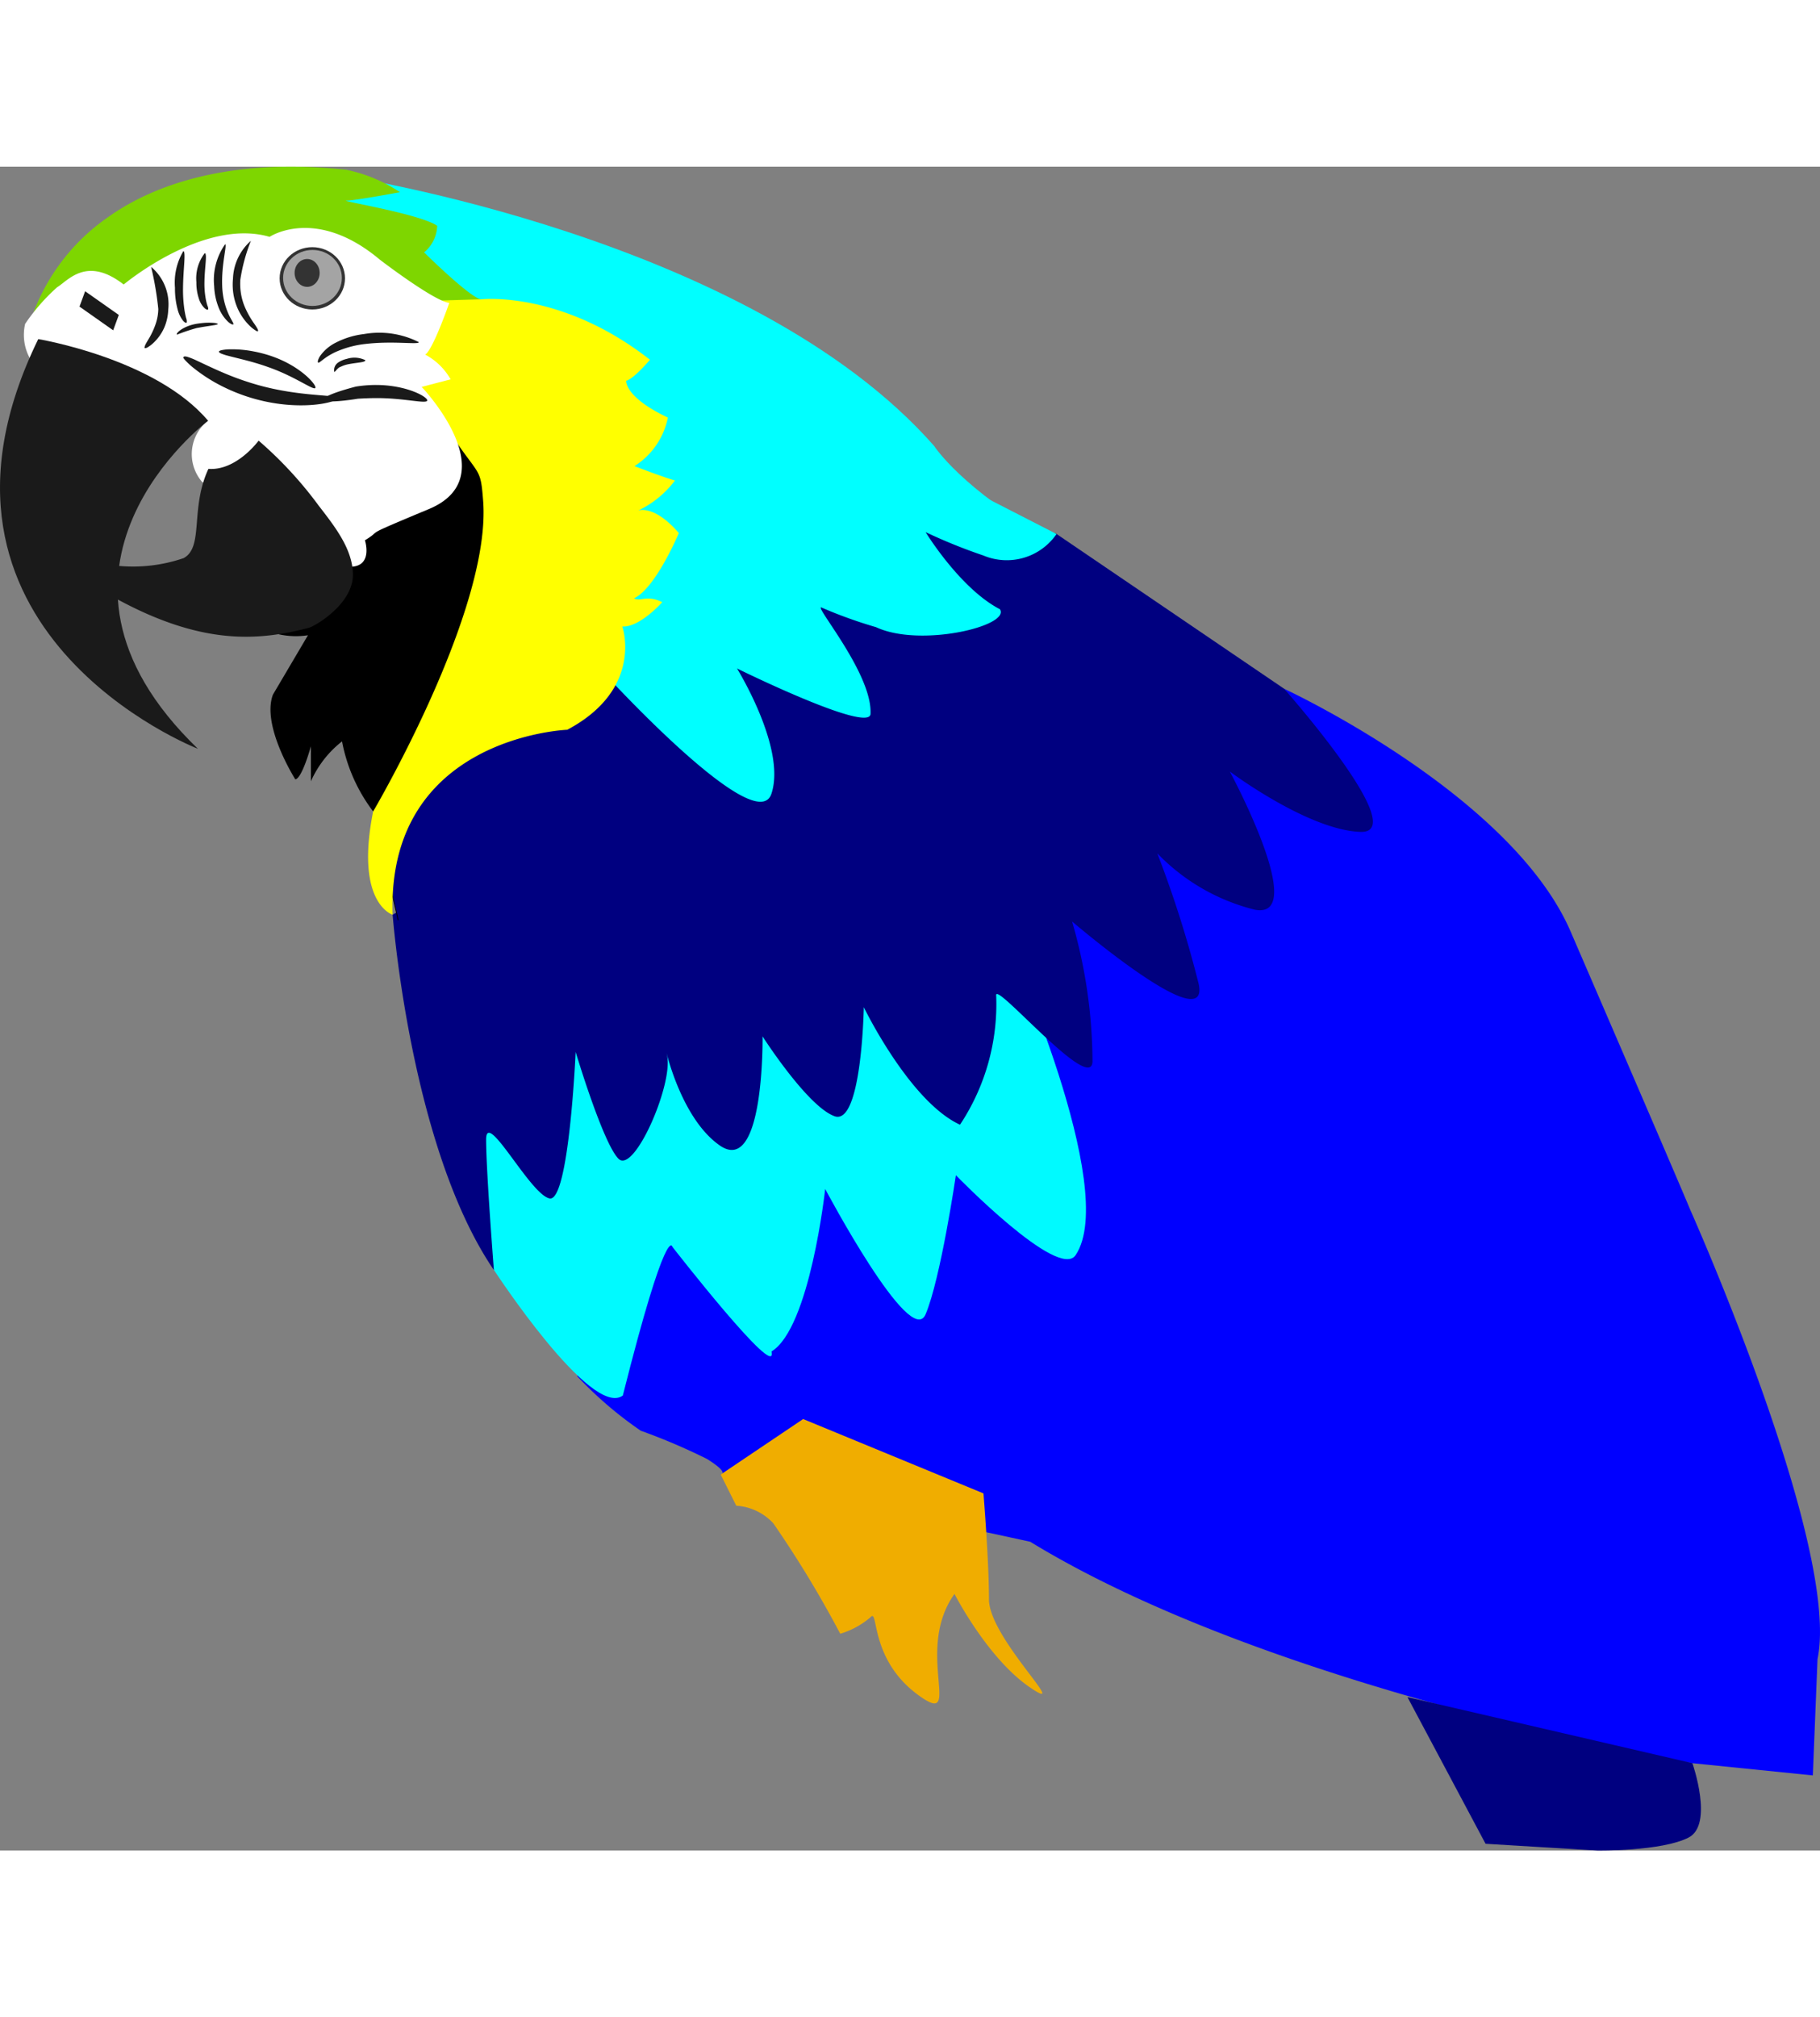 <svg xmlns="http://www.w3.org/2000/svg" width="500" height="554.067" viewBox="0 0 599 554.067"><rect x="0" y="0" width="599" height="554.067" fill="#808080" stroke="none"/><defs><style>.a{fill:blue;}.b,.d{fill:navy;}.c{fill:#00faff;}.d{stroke:#000;stroke-width:0.265px;}.e{fill:aqua;}.f{fill:#f0ad00;}.g{fill:#ff0;}.h{fill:#7ed600;}.i{fill:#fff;}.j{fill:#333;}.k{fill:#e6e6e6;opacity:0.628;}.l{fill:#1a1a1a;}</style></defs><g transform="translate(112.196 1.044)"><path class="a" d="M461.582,165.751s74.617,34.494,94.281,79.8c0,0,35.774,82.779,39.4,91.631,0,0,49.6,111.023,41.9,147.865l-1.546,38.271L595.963,519.3s-137.2-23.535-217.927-72.871L276.154,424.321s3.2-.319-4.485-5.128a201.484,201.484,0,0,0-21.788-9.289,127.076,127.076,0,0,1-20.914-17.922l15.485-66.013L393.427,166.1Z" transform="translate(-151.174 4.982)"/><path class="b" d="M240.41,262.629,334.2,284.376s7.082,20.2-1.245,24.467c-8.852,4.562-30.026,4.279-30.026,4.279L266.123,310.9h0Z" transform="translate(110.611 239.899)"/><path class="c" d="M489.325,202.345s36.7,81.1,22.2,102.85c-5.671,8.5-39.421-26.279-39.421-26.279s-4.987,33.98-9.967,45.759-33.048-41.233-33.048-41.233-4.987,45.76-17.669,53.467c2.266,10.422-32.623-34.435-32.623-34.435s-1.812-8.61-16.311,48.934c-10.422,7.7-42.414-41.31-42.414-41.31l-20.566-57.037,16.311-28.545,82.915-26.279L451.745,185.1Z" transform="translate(-269.698 51.893)"/><g transform="translate(15.001 113.938)"><path class="b" d="M231.525,315.815s5.766,76.571,33.319,116.936c0,0-2.561-32.676-2.561-42.933s14.488,18.082,20.891,19.362,8.581-48.2,8.581-48.2,8.97,30.02,14.1,35.143,17.94-24.255,16.016-33.862,2.561,19.221,17.3,29.477,14.1-35.88,14.1-35.88,14.754,23.068,23.706,26.273,9.613-35.881,9.613-35.881,15,30.988,31.661,38.678a71.75,71.75,0,0,0,11.909-42.525c-.643-5.128,31.224,32.5,31.7,21.77a167.039,167.039,0,0,0-6.716-46.12s45.653,39.085,41.652,20.5a365.274,365.274,0,0,0-13.615-42.933,66.957,66.957,0,0,0,32.2,18.584c17.94,3.2-8.327-45.494-8.327-45.494s25.63,19.221,42.933,19.864-25.081-47.117-25.081-47.117L450.03,190.546" transform="translate(-229.494 -184.674)"/><path class="d" d="M265.765,321.79l-3.842-16.978,16.016-37.8,48.7-48.055,79.456-29.477,50.622-.643,25.742,5.9" transform="translate(-261.923 -188.831)"/></g><g transform="translate(0 0)"><path class="e" d="M495.909,275.378a19.858,19.858,0,0,1-24.06,7.082,177.493,177.493,0,0,1-19.032-7.7s11.325,18.578,24.467,25.376c3.541,5.518-26.279,12.688-40.779,5.9a150.607,150.607,0,0,1-17.669-6.344c-4.078-2.266,16.524,21.31,15.857,34.889-.319,6.545-43.948-14.954-43.948-14.954s16.311,26.279,11.325,41.233-54.37-38.949-54.37-38.949L261.924,165.718l.266-10.156" transform="translate(-260.378 -155.562)"/><path class="e" d="M262.453,156.09s134.658,20.165,195.271,89.064c0,0,8.97,14.1,38.448,30.758" transform="translate(-262.453 -154.284)"/></g></g><g transform="translate(237.193 412.082)"><path class="f" d="M303.7,254.176l5.128,10.251A18.2,18.2,0,0,1,321,270.192a355.125,355.125,0,0,1,22.048,36.37,27.376,27.376,0,0,0,9.967-5.435c2.721-3.169-.454,13.573,15.4,25.376s-1.357-14.045,12.234-33.048c0,0,10.876,21.292,24.921,30.811S392,307.955,392,295.267s-1.812-34.889-1.812-34.889l-59.356-24.467Z" transform="translate(-303.7 -235.911)"/></g><g transform="translate(89.022 80.813)"><path d="M387.679,270.544a54.845,54.845,0,0,1-10.251-23.069,34.422,34.422,0,0,0-10.251,13.137V249.081h0s-2.886,10.575-5.128,10.894c0,0-11.213-17.622-7.371-27.872l11.531-19.545a26.2,26.2,0,0,1-9.613-.319l62.8-73.048,16.66,68.562Z" transform="translate(-353.877 -139.191)"/></g><g transform="translate(51.364 21.928)"><path class="g" d="M445.493,143.723s26.35-3.128,55.686,19.87c0,0-5.211,6.232-7.813,6.911,0,0-.678,5.311,13.709,12.121a24.608,24.608,0,0,1-10.988,15.969s8.852,3.441,13.325,4.721a32.609,32.609,0,0,1-12.175,9.932s5.128-2.243,13.455,7.371c0,0-7.672,18.259-14.754,21.463,1.924,1.281,4.166-1.28,9.289,1.281,0,0-7.371,8.333-13.137,8.008h0s7.182,20.525-18.129,33.98c0,0-59.4,2.219-57.479,60.849,0,0-12.464-3.659-6.409-33.963,0,0,38.979-66.167,36.205-102.2-1.092-14.163-1.18-4.88-20.212-37.5L338.63,122Z" transform="translate(-338.63 -122)"/></g><g transform="translate(11.034)"><path class="h" d="M357.666,163.557a66.744,66.744,0,0,1,24.414-31.277c15.857-11.36,41.516-19.664,78.565-15.662a49.851,49.851,0,0,1,17.621,7.371s-14.924,2.791-17.887,2.791c.59.478,24.857,4.568,30.138,8.262a11.8,11.8,0,0,1-4.308,8.746s14.8,14.641,18.649,15.444Z" transform="translate(-357.666 -115.597)"/></g><g transform="translate(7.857 20.155)"><path class="i" d="M361.522,164.5a16.027,16.027,0,0,1-1.629-11.455,64.763,64.763,0,0,1,10.54-12.062c3.541-2.119,9.666-10.41,21.894-.891,0,0,26.279-22.03,48.026-15.686,0,0,15.178-10.192,36.246,7.477,0,0,17.669,13.573,22.88,14.27,0,0-5.435,15.633-7.931,16.99a20.9,20.9,0,0,1,8.38,8.156s-7.022,1.812-9.513,2.49c0,0,28.327,29.678,2.042,40.324-23.222,9.684-14.163,6.137-20.732,10.139,0,0,2.6,7.985-3.966,8.663s-49.613-27.866-49.613-27.866a14,14,0,0,1,1.947-20.165Z" transform="translate(-359.478 -121.479)"/></g><g transform="translate(26.165 24.383)"><ellipse class="j" cx="10.758" cy="10.251" rx="10.758" ry="10.251" transform="translate(65.865 2.095)"/><ellipse class="k" cx="9.666" cy="9.212" rx="9.666" ry="9.212" transform="translate(67.016 3.01)"/><ellipse class="j" cx="4.125" cy="4.585" rx="4.125" ry="4.585" transform="translate(70.793 5.984)"/><path class="l" d="M371.479,134.153c-.036.077-.047.071,0,.142l.118.189h0a6.755,6.755,0,0,0,.543.667h0a25.611,25.611,0,0,0,2.431,2.266h0a53.366,53.366,0,0,0,10.109,6.444,58.9,58.9,0,0,0,10.28,3.93c15.225,4.249,27.341,1.021,27.182-.218s-12.127-.431-25.925-4.29a92.954,92.954,0,0,1-9.779-3.334c-4.178-1.688-8.061-3.594-10.5-4.721h0a23.019,23.019,0,0,0-3.092-1.251h0a2.839,2.839,0,0,0-.921-.148h0a.589.589,0,0,0-.277.071.425.425,0,0,0-.171.236Z" transform="translate(-337.286 -95.776)"/><path class="l" d="M362.842,141.395c.189.9,4.892.72,11.266-.307h0c1.853-.112,3.842-.195,5.9-.207,9.189-.047,16.453,1.965,16.9.856s-6.669-5.229-17.073-5.17a41.743,41.743,0,0,0-6.4.531h0c-6.415,1.664-10.817,3.393-10.622,4.3Z" transform="translate(-282.482 -89.126)"/><path class="l" d="M373.552,133.836a.324.324,0,0,0,.035.195h0a.638.638,0,0,0,.148.171h0a2.5,2.5,0,0,0,.59.342h0a17.261,17.261,0,0,0,2.266.726h0c1.918.513,4.6,1.121,7.672,1.971,1.77.5,3.641,1.062,5.583,1.77,8.722,3.039,14.718,7.625,15.421,6.869s-4.5-7.029-14.163-10.416a42.116,42.116,0,0,0-6.019-1.611,37.172,37.172,0,0,0-8.214-.708h0a13.861,13.861,0,0,0-2.4.271h0a3.066,3.066,0,0,0-.643.212h0a.856.856,0,0,0-.177.112h0a.171.171,0,0,0-.077.13Z" transform="translate(-327.675 -97.43)"/><path class="l" d="M363.727,141.405a.3.3,0,0,0,.271-.03h0a2.551,2.551,0,0,0,.4-.254h0c.313-.224.72-.561,1.257-.956h0a21.153,21.153,0,0,1,4.981-2.75h0a32.584,32.584,0,0,1,8.6-2.148c9.253-1.1,17.48.307,17.645-.59A28.834,28.834,0,0,0,378.834,132a27.2,27.2,0,0,0-9.4,2.874h0a13.975,13.975,0,0,0-4.951,4.178h0a5.625,5.625,0,0,0-.8,1.582h0a1.593,1.593,0,0,0-.071.5h0a.3.3,0,0,0,.118.266Z" transform="translate(-285.174 -101.317)"/><path class="l" d="M379.05,134.788a8.185,8.185,0,0,0-6.09-.449,8.3,8.3,0,0,0-2.821,1.18h0a3.045,3.045,0,0,0-1.34,3.086c.3.183,1.033-1.375,2.178-1.676h0a9.947,9.947,0,0,1,2.36-.8C376.353,135.526,379.079,135.532,379.05,134.788Z" transform="translate(-284.958 -95.497)"/><path class="l" d="M387.766,151.964a1.876,1.876,0,0,0,1.1-.378,11.167,11.167,0,0,0,1.629-1.245,15.7,15.7,0,0,0,3.694-5.176,16.793,16.793,0,0,0,1.3-5.96,16.082,16.082,0,0,0-5.641-13.986,105,105,0,0,1,2.36,13.88,16.129,16.129,0,0,1-.885,4.951,25.728,25.728,0,0,1-2.36,5.01c-.419.714-.72,1.18-.974,1.706S387.566,151.882,387.766,151.964Z" transform="translate(-366.274 -116.638)"/><path class="l" d="M387.781,142.44a1.834,1.834,0,0,0-.206-1.18h0a17.167,17.167,0,0,1-.667-2.839,27.763,27.763,0,0,1-.342-4.975c.071-5.075.991-9.33.106-9.548a13.619,13.619,0,0,0-2.762,9.525,16.721,16.721,0,0,0,.856,5.553,7.342,7.342,0,0,0,1.77,2.951h0c.59.59,1.1.673,1.233.507Z" transform="translate(-345.445 -119.838)"/><path class="l" d="M387.851,149.407a.23.23,0,0,0,0-.242h0a2.221,2.221,0,0,0-.159-.384h0c-.154-.307-.39-.714-.673-1.233h0a21.675,21.675,0,0,1-1.859-4.5h0a25.142,25.142,0,0,1-.992-6.291c-.266-7.265,1.67-13.485.974-13.715a20.457,20.457,0,0,0-3.612,13.821,21.126,21.126,0,0,0,1.44,6.952h0a13.088,13.088,0,0,0,2.951,4.579h0a5.46,5.46,0,0,0,1.234.921h0a1.5,1.5,0,0,0,.413.147h0c.118,0,.2,0,.248-.047Z" transform="translate(-337.206 -121.925)"/><path class="l" d="M387.332,152.487a.437.437,0,0,0,.071-.384h0a2.569,2.569,0,0,0-.26-.59h0a21.2,21.2,0,0,0-1.18-1.806h0a29.651,29.651,0,0,1-3.116-5.742h0a19.668,19.668,0,0,1-1.269-5.778,19.147,19.147,0,0,1,0-2.667h0a57.962,57.962,0,0,1,3.482-12.806,17.421,17.421,0,0,0-5.9,12.5h0a19.741,19.741,0,0,0-.053,3.2,19.208,19.208,0,0,0,1.7,6.8h0a18.3,18.3,0,0,0,4.131,5.724h0a11.669,11.669,0,0,0,1.629,1.263h0a3.853,3.853,0,0,0,.49.26h0c.195.083.165.089.224,0Z" transform="translate(-328.649 -122.714)"/><path class="l" d="M396.428,131.026c0-.047-.047-.088-.136-.136h0a1.659,1.659,0,0,0-.336-.112,7.8,7.8,0,0,0-1.181-.159h0a20.892,20.892,0,0,0-3.877.13h0c-.525.059-1.086.13-1.658.236-4.19.755-6.751,3.081-6.244,3.541a63.125,63.125,0,0,1,6.492-2.184l1.6-.289h0c1.469-.248,2.768-.419,3.724-.59h0a11.669,11.669,0,0,0,1.18-.23,1.866,1.866,0,0,0,.33-.112h0c.089-.041.13-.083.13-.13Z" transform="translate(-350.917 -103.638)"/><path class="l" d="M394.3,127.562l-1.853,5.052,11.083,7.8,1.853-5.052Z" transform="translate(-392.448 -110.961)"/><path class="l" d="M389.855,147.2a2.886,2.886,0,0,0-.207-1.5h0a26.672,26.672,0,0,1-.667-3.6,44.349,44.349,0,0,1-.343-6.3c.071-6.427,1-11.8.106-12.092a20.306,20.306,0,0,0-2.762,12.062,26.364,26.364,0,0,0,.856,7.029,9.976,9.976,0,0,0,1.771,3.765h0C389.2,147.291,389.725,147.409,389.855,147.2Z" transform="translate(-354.565 -120.316)"/></g><g transform="translate(0 56.729)"><g transform="translate(0 0)"><path class="l" d="M408.919,306.668s-99.5-38.648-52.558-134.811c0,0,38.6,6.356,55.9,26.863,0,0-64.732,48.787-3.346,107.948Z" transform="translate(-343.775 -171.856)"/></g><path class="l" d="M369.949,193.4c29.289,16.247,48.073,14.287,64.225,10.133,2.254-.59,14.754-7.926,14.612-17.669-.136-8.309-5.9-15.621-11.313-22.614a129.554,129.554,0,0,0-19.723-21.334s-7.247,9.967-16.524,9.289c-6.114,13.142-1.428,25.683-8.156,29.365a51.388,51.388,0,0,1-21.387,2.561Z" transform="translate(-332.63 -108.505)"/></g></svg>